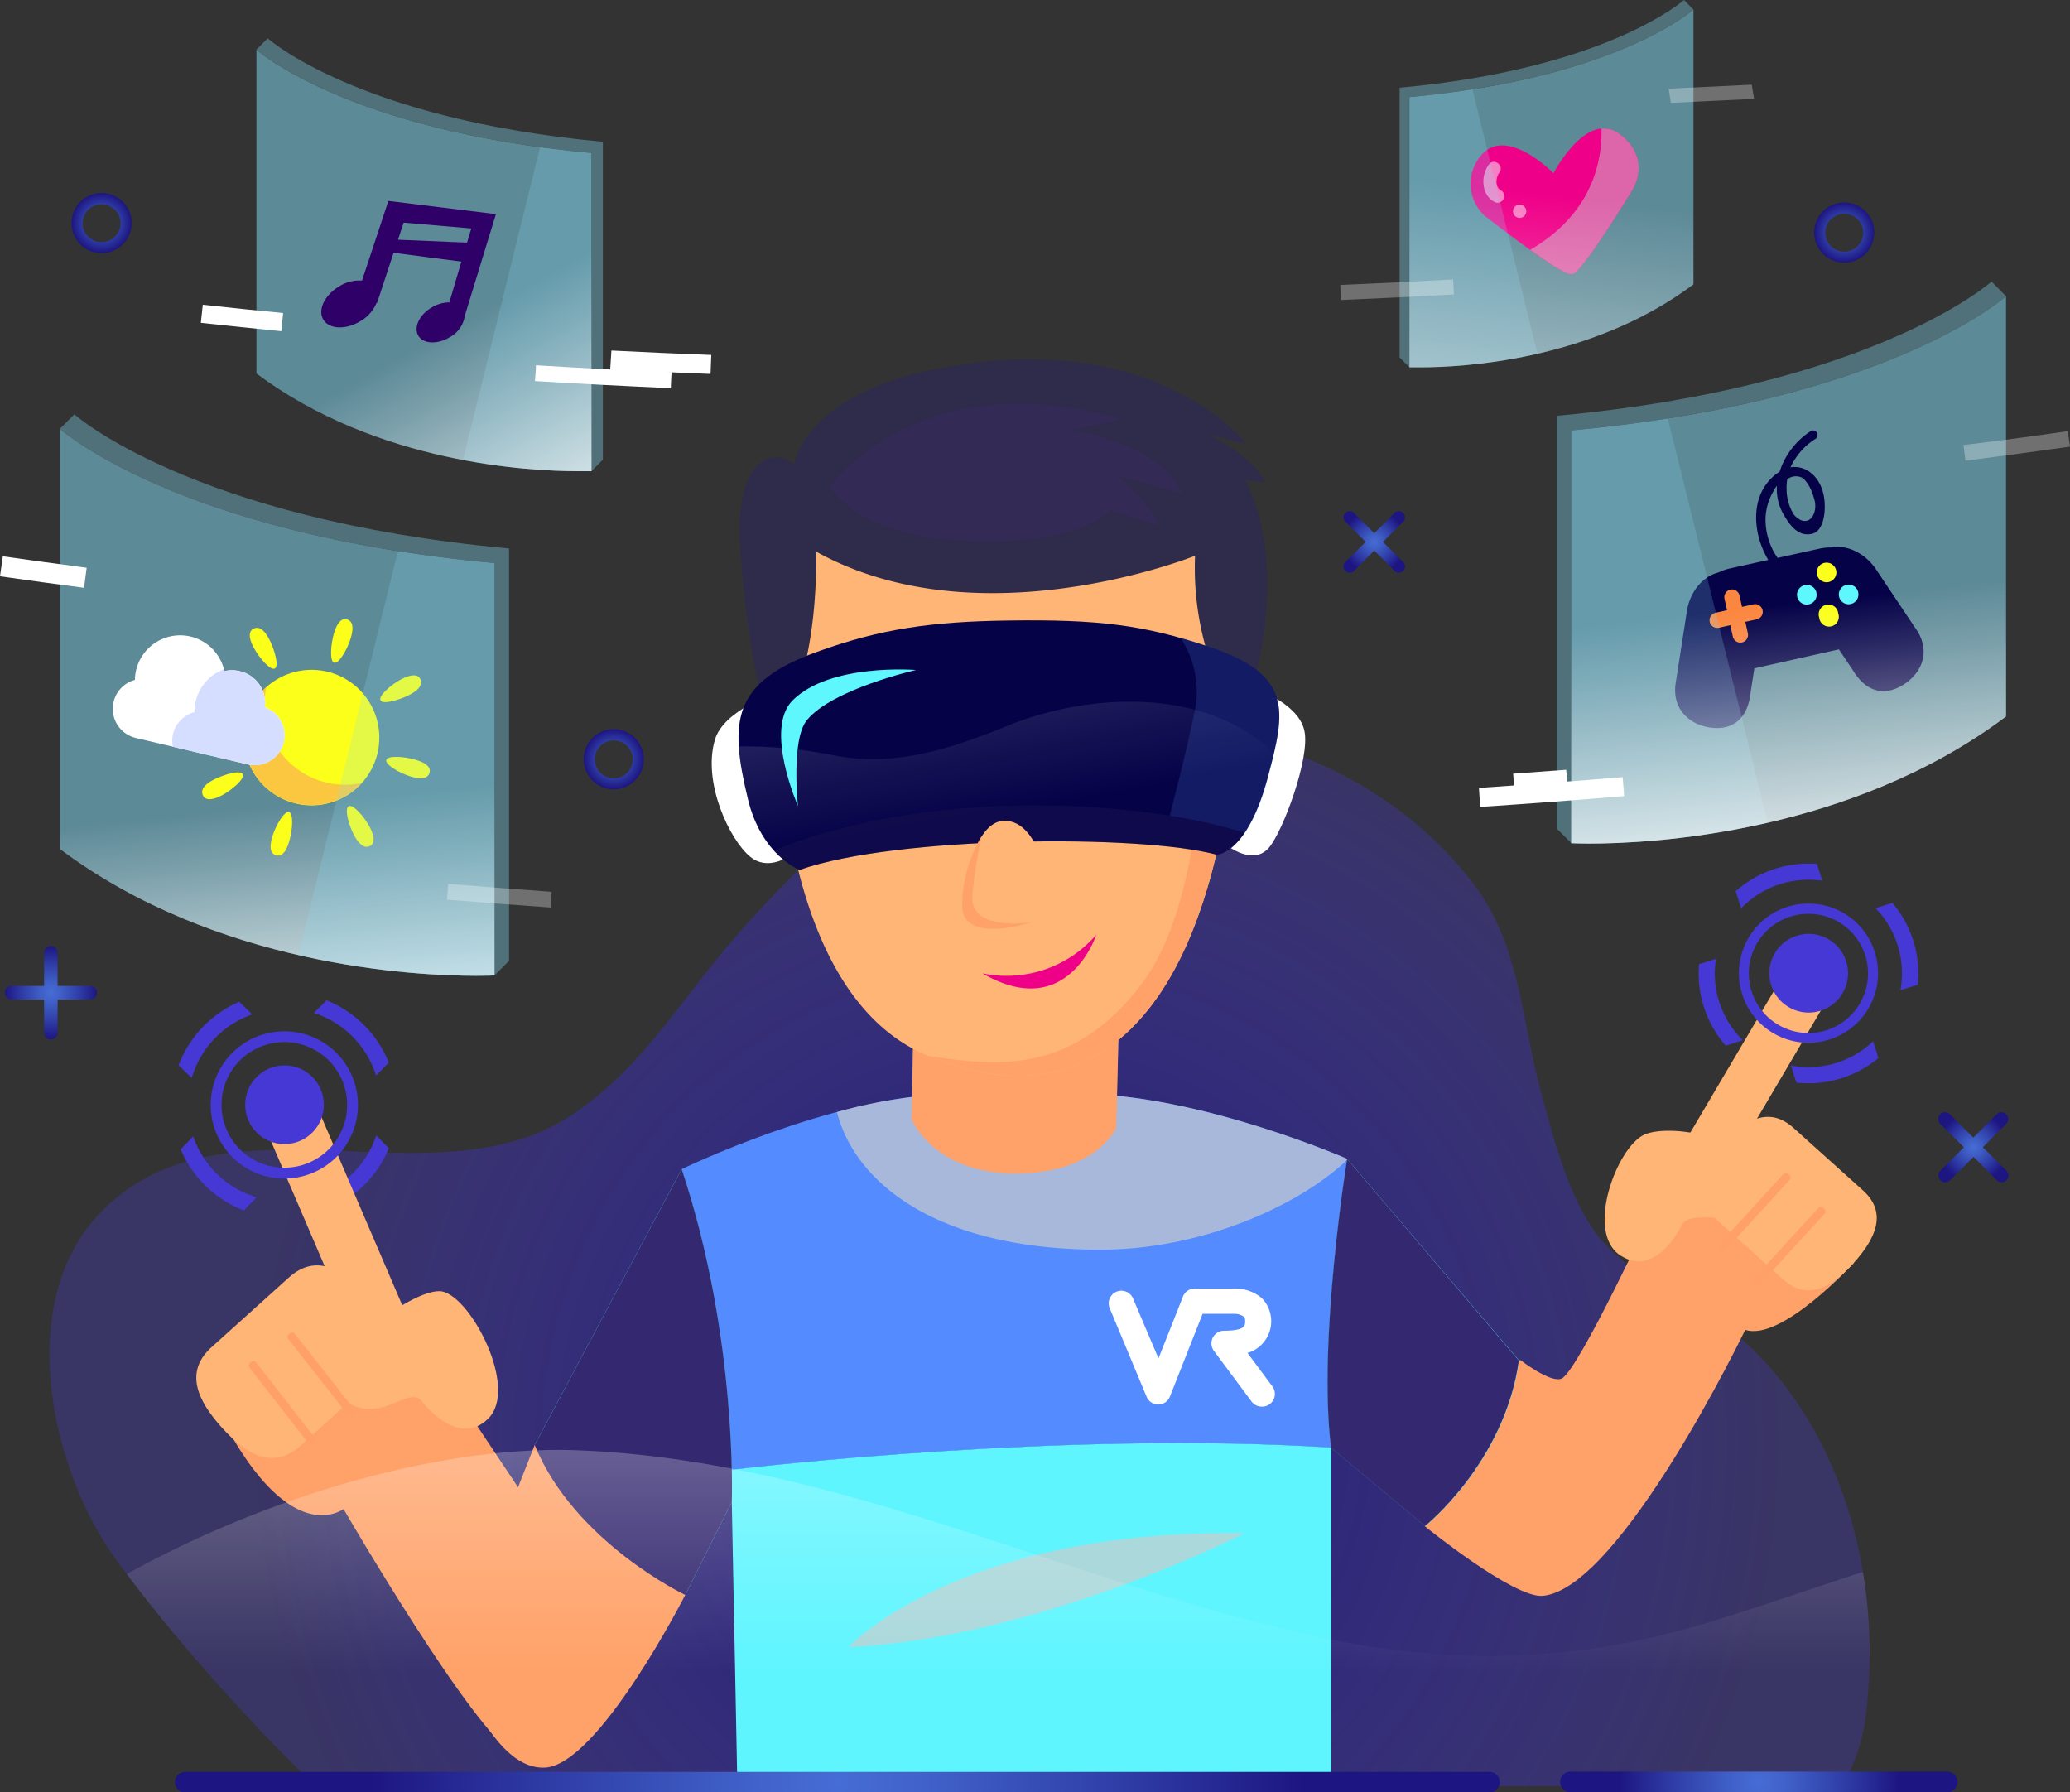 <svg xmlns="http://www.w3.org/2000/svg" xmlns:xlink="http://www.w3.org/1999/xlink" viewBox="0 0 327.25 283.32"><rect x="0" y="0" width="327.25" height="283.32" fill="#333333" stroke="none"/><defs><style>.cls-1{isolation:isolate;}.cls-14,.cls-16,.cls-17,.cls-2,.cls-22,.cls-27,.cls-28,.cls-31,.cls-35,.cls-37,.cls-38,.cls-47{mix-blend-mode:screen;}.cls-2{fill:url(#radial-gradient);}.cls-3{fill:#4638d5;}.cls-4,.cls-5{fill:#ffa269;}.cls-17,.cls-29,.cls-46,.cls-47,.cls-5{opacity:0.3;}.cls-15,.cls-36,.cls-46,.cls-5,.cls-8{mix-blend-mode:multiply;}.cls-6{fill:#548bff;}.cls-7{fill:#5ff5ff;}.cls-36,.cls-8{fill:#ccc;}.cls-24,.cls-8{opacity:0.7;}.cls-9{fill:#342970;}.cls-10{fill:#2f2b4a;}.cls-11,.cls-29,.cls-30,.cls-37{fill:#fff;}.cls-12{fill:#ffb575;}.cls-13{fill:#050248;}.cls-14,.cls-15,.cls-16,.cls-27,.cls-48{opacity:0.2;}.cls-14{fill:url(#linear-gradient);}.cls-15{fill:#342959;}.cls-16{fill:#4681d5;}.cls-17{fill:#3e2b6f;}.cls-18{fill:#ef0088;}.cls-19{fill:#5ef7fd;}.cls-20{fill:url(#radial-gradient-2);}.cls-21{fill:url(#radial-gradient-3);}.cls-22,.cls-36,.cls-37{opacity:0.5;}.cls-23,.cls-24,.cls-27{fill:#87e1fc;}.cls-25{fill:#fb8640;}.cls-26{fill:#fbff19;}.cls-28{fill:url(#linear-gradient-2);}.cls-29,.cls-30{mix-blend-mode:overlay;}.cls-31{fill:url(#linear-gradient-3);}.cls-32{fill:#fbc740;}.cls-33{fill:#d6deff;}.cls-34{fill:#2e0068;}.cls-35{fill:url(#linear-gradient-4);}.cls-38{opacity:0.6;fill:url(#linear-gradient-5);}.cls-39{fill:url(#radial-gradient-4);}.cls-40{fill:url(#radial-gradient-5);}.cls-41{fill:url(#radial-gradient-6);}.cls-42{fill:url(#radial-gradient-7);}.cls-43{fill:url(#radial-gradient-8);}.cls-44{fill:url(#radial-gradient-9);}.cls-45{fill:#ff9f69;}.cls-47{fill:url(#linear-gradient-6);}</style><radialGradient id="radial-gradient" cx="246.33" cy="268.33" r="212.28" gradientUnits="userSpaceOnUse"><stop offset="0" stop-color="#1d156a"/><stop offset="0.57" stop-color="#4638d5" stop-opacity="0.3"/></radialGradient><linearGradient id="linear-gradient" x1="240.85" y1="138.39" x2="247.85" y2="177.89" gradientUnits="userSpaceOnUse"><stop offset="0" stop-color="#fff"/><stop offset="0.26" stop-color="#fff" stop-opacity="0.65"/><stop offset="0.61" stop-color="#fff" stop-opacity="0.19"/><stop offset="0.77" stop-color="#fff" stop-opacity="0"/></linearGradient><radialGradient id="radial-gradient-2" cx="217.91" cy="322.33" r="74.06" gradientUnits="userSpaceOnUse"><stop offset="0" stop-color="#466dd5"/><stop offset="0.22" stop-color="#3f5fc7"/><stop offset="0.64" stop-color="#2e3aa4"/><stop offset="1" stop-color="#1d1581"/></radialGradient><radialGradient id="radial-gradient-3" cx="363.59" cy="322.33" r="22.24" xlink:href="#radial-gradient-2"/><linearGradient id="linear-gradient-2" x1="374.01" y1="183.26" x2="367.35" y2="121.93" xlink:href="#linear-gradient"/><linearGradient id="linear-gradient-3" x1="135.01" y1="208.93" x2="129.68" y2="155.6" xlink:href="#linear-gradient"/><linearGradient id="linear-gradient-4" x1="179.51" y1="130.39" x2="151.51" y2="80.39" xlink:href="#linear-gradient"/><linearGradient id="linear-gradient-5" x1="325.57" y1="115.07" x2="332.24" y2="58.41" xlink:href="#linear-gradient"/><radialGradient id="radial-gradient-4" cx="397.52" cy="222" r="5.53" xlink:href="#radial-gradient-2"/><radialGradient id="radial-gradient-5" cx="302.8" cy="126.31" r="5" xlink:href="#radial-gradient-2"/><radialGradient id="radial-gradient-6" cx="93.57" cy="197.57" r="7.38" xlink:href="#radial-gradient-2"/><radialGradient id="radial-gradient-7" cx="377.09" cy="77.41" r="4.75" xlink:href="#radial-gradient-2"/><radialGradient id="radial-gradient-8" cx="182.56" cy="160.66" r="4.75" xlink:href="#radial-gradient-2"/><radialGradient id="radial-gradient-9" cx="101.59" cy="75.91" r="4.75" xlink:href="#radial-gradient-2"/><linearGradient id="linear-gradient-6" x1="243.34" y1="263.33" x2="243.34" y2="317.33" xlink:href="#linear-gradient"/></defs><title>vr_2</title><g class="cls-1"><g id="OBJECTS"><path class="cls-2" d="M135.56,323H376.81a31.57,31.57,0,0,0,3.54-10c3.34-23.79-4.25-50.26-23.89-64.19-6-4.3-13.41-6.66-18.16-12.63s-7.16-15.62-9.17-23c-3-11-3.35-23-10.28-32.32-17.39-23.42-51.32-31.34-78.4-22-14.9,5.14-27.93,17.75-38.27,29.45-9,10.21-15.17,21.43-26.66,28.85-21.93,14.16-55.6-5.17-74.69,15.8-13,14.28-7.08,40.15,2.84,53.93C116,304,133.85,321.75,135.56,323Z" transform="translate(-85.53 -40.65)"/><path class="cls-3" d="M359.93,181.52l.86,2.71a14.8,14.8,0,0,1,12.83-4.36l-.84-2.66A17.38,17.38,0,0,0,359.93,181.52Z" transform="translate(-85.53 -40.65)"/><path class="cls-3" d="M356.8,192.27a.09.09,0,0,0,0-.05l-2.66.84a17.31,17.31,0,0,0,4.21,12.88l2.7-.86A14.81,14.81,0,0,1,356.8,192.27Z" transform="translate(-85.53 -40.65)"/><path class="cls-3" d="M388.71,196.32a17.28,17.28,0,0,0-4-12.95l-2.67.84a14.78,14.78,0,0,1,4,12.56c0,.14-.05.27-.07.4Z" transform="translate(-85.53 -40.65)"/><path class="cls-3" d="M382.5,207.9l-.84-2.66a14.76,14.76,0,0,1-12.47,3.92l-.53-.09.86,2.71A17.28,17.28,0,0,0,382.5,207.9Z" transform="translate(-85.53 -40.65)"/><path class="cls-3" d="M113.76,209.05l2.08,2A15.22,15.22,0,0,1,125.4,201l-2.05-2A17.81,17.81,0,0,0,113.76,209.05Z" transform="translate(-85.53 -40.65)"/><path class="cls-3" d="M116.09,220.33v-.06l-2,2.06a17.8,17.8,0,0,0,10,9.66l2-2.08A15.23,15.23,0,0,1,116.09,220.33Z" transform="translate(-85.53 -40.65)"/><path class="cls-3" d="M147,208.62a17.79,17.79,0,0,0-9.84-9.85l-2,2a15.22,15.22,0,0,1,9.69,9.48c0,.14.09.27.13.4Z" transform="translate(-85.53 -40.65)"/><path class="cls-3" d="M147,222.15l-2-2a15.16,15.16,0,0,1-9.44,9.57l-.52.17,2.08,2A17.78,17.78,0,0,0,147,222.15Z" transform="translate(-85.53 -40.65)"/><path class="cls-4" d="M332.44,258.55c2.67-1.34,14.47-26.81,14.47-26.81l18.35-3.05,13.36,11.56s-11.44,12.52-17.18,10.61c0,0-19.73,40.9-32,42.05-4.57.43-18.66-11-18.66-11l15.07-26.3S330.74,259.4,332.44,258.55Z" transform="translate(-85.53 -40.65)"/><path class="cls-5" d="M378.62,240.25l-13.36-11.56-18.35,3.05s-1.59,3.44-3.74,7.86c.92,1.76,5.77,9.8,18.27,11.26.71.08,1.41.12,2.11.13C369.58,250.13,378.62,240.25,378.62,240.25Z" transform="translate(-85.53 -40.65)"/><path class="cls-6" d="M298.5,223.83S276,214,257.36,213.58l-10.89,6.35-10.89-6.35c-18.67.41-42.28,11.88-42.28,11.88C199.82,245,201,264.14,201.22,273c3.62-.43,52.69-6.16,94.73-3.5C293.85,252.44,298.5,223.83,298.5,223.83Z" transform="translate(-85.53 -40.65)"/><path class="cls-7" d="M298.5,223.83s-4.65,28.61-2.55,45.64c-42-2.66-91.11,3.07-94.73,3.5-.18-8.83-1.4-27.93-7.92-47.51l-23.24,43.61c6.27,15.36,23.8,23.7,23.8,23.7l7.36-14.71.85,43.27H296V269.52l14.85,12.36s12.58-10,14.84-26.16Z" transform="translate(-85.53 -40.65)"/><path class="cls-8" d="M259.48,238.19c16.49,0,31.86-7.3,39.1-14.27l-.08-.09S276,214,257.36,213.58l-10.89,6.35-10.89-6.35a77.33,77.33,0,0,0-17.73,2.85C220.57,227.27,233.17,238.19,259.48,238.19Z" transform="translate(-85.53 -40.65)"/><path class="cls-4" d="M162.33,288.67c0,1.27-6.36,9.76-6.36,9.76s5.94,22.06,15.69,21.63c8.48-.37,22.2-27.29,22.2-27.29l-3.11-15.13-20.69-8.57-7.73,19.6Z" transform="translate(-85.53 -40.65)"/><path class="cls-4" d="M153.32,254.58l21.76,32.65-4.69,17.14s3,16.54-3.39,13.57-27.15-38.74-27.15-38.74c-3.68,2.26-11,1.69-19.47-14.8Z" transform="translate(-85.53 -40.65)"/><path class="cls-5" d="M161,266.33a.75.75,0,0,0,.07-.12l-7.75-11.63-32.94,9.82c8.44,16.49,15.79,17.06,19.47,14.8C139.85,279.2,153.33,277.67,161,266.33Z" transform="translate(-85.53 -40.65)"/><path class="cls-9" d="M325.65,255.72,298.5,223.83s-4.66,28.67-2.54,45.69l14.85,12.36S323.39,271.84,325.65,255.72Z" transform="translate(-85.53 -40.65)"/><path class="cls-9" d="M193.3,225.46l-23.24,43.61c6.27,15.36,23.8,23.7,23.8,23.7l7.36-14.71S202.21,252.19,193.3,225.46Z" transform="translate(-85.53 -40.65)"/><path class="cls-4" d="M229.91,202.36l-.25,15.28s3.54,8.52,16.41,8.52S262,218.9,262,218.9l.5-20.17Z" transform="translate(-85.53 -40.65)"/><path class="cls-5" d="M229.85,206.38c1.21,1.6,6.33,13.52,32.26,7.26l.37-14.91-32.57,3.63Z" transform="translate(-85.53 -40.65)"/><path class="cls-10" d="M206.5,153.33s-2.84-9.58-3.92-25.7,6.31-15.9,8.49-13.51c0,0,1.53-13.5,30.5-16.34s41,13.07,41,13.07l-6.1-1.52s6.75,3,9.15,7.62l-3.27-.43s7,11.11,1.3,32.46C283.61,149,247,164,206.5,153.33Z" transform="translate(-85.53 -40.65)"/><path class="cls-11" d="M208.53,150.11s-8.62,2.63-10,7.55c-1.95,6.78,2.4,15.79,5.59,18.41,3.35,2.77,7.5-1,7.5-1" transform="translate(-85.53 -40.65)"/><path class="cls-11" d="M281.75,148.66s9,2.54,10,7.54c.91,4.29-3.4,15.83-5.59,18.42-2.82,3.31-7.51-1-7.51-1" transform="translate(-85.53 -40.65)"/><path class="cls-12" d="M208.75,154.86s-.29,42.7,23.23,52.57,36-4.35,42.12-19.75c4.66-11.75,5.61-22.52,7.26-32.82a46.43,46.43,0,0,1-6.9-26.36s-34,13.72-59.9-.65C214.56,127.85,215.14,147,208.75,154.86Z" transform="translate(-85.53 -40.65)"/><path class="cls-4" d="M275.26,163.72c-.14.58-.89,21.51-9.29,32.53-11.18,14.67-23.54,12.79-33.59,11.34,23.27,9.55,35.66-4.6,41.72-19.91,3.33-8.4,4.77-16.31,5.92-23.9Z" transform="translate(-85.53 -40.65)"/><path class="cls-13" d="M276.64,142.88c-10.33-3.46-17.51-4.34-31.73-4.14-12,.17-20.12,1.27-30.35,5-13.22,4.83-13.8,10.82-10.77,23.3,2.16,8.87,8.15,11.12,8.15,11.12,15.26-5.37,53.87-5.67,65.94-2.4,0,0,4.86,0,8.13-12.41C288.75,153,290,147.34,276.64,142.88Z" transform="translate(-85.53 -40.65)"/><path class="cls-14" d="M286,163.36c.34-1.3.66-2.52.93-3.67-10.35-10.09-28.43-9.9-42.41-4.2-8.64,3.52-17.42,6.39-26.91,4.62a69.84,69.84,0,0,0-15.29-1.46,50.39,50.39,0,0,0,1.46,8.4c2.16,8.87,8.15,11.12,8.15,11.12,15.26-5.37,53.87-5.67,65.94-2.4C277.88,175.77,282.74,175.77,286,163.36Z" transform="translate(-85.53 -40.65)"/><path class="cls-15" d="M207.86,175.09a11.73,11.73,0,0,0,4.08,3.08c15.26-5.37,53.87-5.67,65.94-2.4,0,0,2.08,0,4.43-3.47C263.79,166.62,231.55,165.53,207.86,175.09Z" transform="translate(-85.53 -40.65)"/><path class="cls-16" d="M276.64,142.88c-1.55-.52-3-1-4.47-1.38a15.33,15.33,0,0,1,2.29,11.28c-1,5-2.66,11.58-4,16.82a90.7,90.7,0,0,1,11.9,2.7,29.11,29.11,0,0,0,3.7-8.94C288.75,153,290,147.34,276.64,142.88Z" transform="translate(-85.53 -40.65)"/><path class="cls-17" d="M216.74,117.61s13.94-20,46.18-10.68l-8.06,1.75s13.94,1.74,17.64,10l-10.23-2.84s5.88,5,6.31,7.85l-7.4-2.4s-5.23,6-24.18,4.79C220.44,125,216.74,117.61,216.74,117.61Z" transform="translate(-85.53 -40.65)"/><path class="cls-12" d="M237.65,184.2s1.09-13.55,6.53-13.8c6.1-.28,7.85,12.34,7.27,15C251.23,186.35,239.25,189.42,237.65,184.2Z" transform="translate(-85.53 -40.65)"/><path class="cls-4" d="M240.75,172.78a21.43,21.43,0,0,0-3.1,11.42c.14,2.61,3,4.64,11.18,2.18,0,0-9.87,1.74-9.58-4.07A71.74,71.74,0,0,1,240.75,172.78Z" transform="translate(-85.53 -40.65)"/><path class="cls-18" d="M240.84,194.51a18.7,18.7,0,0,0,18-6.1S254.35,202.35,240.84,194.51Z" transform="translate(-85.53 -40.65)"/><path class="cls-12" d="M133,269.2c-4.3,3.87-8.56,1.38-12.43-2.92h0c-3.87-4.31-5.9-8.81-1.59-12.68l12.21-11c4.3-3.88,8.56-1.39,12.43,2.92h0c3.88,4.3,5.9,8.8,1.59,12.67Z" transform="translate(-85.53 -40.65)"/><path class="cls-12" d="M151.28,252c.8,1.85-.37,4.13-2.62,5.09h0c-2.24,1-4.7.25-5.5-1.6L127.5,219c-.79-1.85.38-4.13,2.62-5.09h0c2.24-1,4.7-.25,5.5,1.6Z" transform="translate(-85.53 -40.65)"/><path class="cls-3" d="M130.49,203.67a11.64,11.64,0,1,0,11.63,11.64A11.64,11.64,0,0,0,130.49,203.67Zm0,21.56a9.93,9.93,0,1,1,9.92-9.92A9.92,9.92,0,0,1,130.49,225.23Z" transform="translate(-85.53 -40.65)"/><path class="cls-12" d="M367.41,242.88c3.88,3.49,7.72,1.25,11.21-2.63h0c3.49-3.89,5.31-7.94,1.43-11.43l-11-9.89c-3.88-3.49-7.72-1.25-11.21,2.63h0c-3.49,3.88-5.31,7.94-1.43,11.43Z" transform="translate(-85.53 -40.65)"/><path class="cls-12" d="M349.09,225.9c-.92,1.56-.13,3.73,1.76,4.85h0c1.9,1.12,4.18.76,5.1-.81l18.17-30.79c.93-1.56.14-3.73-1.76-4.85h0c-1.89-1.12-4.17-.76-5.1.81Z" transform="translate(-85.53 -40.65)"/><path class="cls-12" d="M152.28,262.22s5.63,7.43,10.44,2.67-2.65-19.12-7.26-20.09-21.94,12.23-15.9,16.92S150.15,259.3,152.28,262.22Z" transform="translate(-85.53 -40.65)"/><path class="cls-12" d="M351.38,234.35s-4,8.42-9.67,4.76-.52-17.21,3.79-19.11,19.35.47,18.33,9.83C363.17,236,352.87,231.06,351.38,234.35Z" transform="translate(-85.53 -40.65)"/><circle class="cls-3" cx="44.98" cy="174.63" r="6.22"/><path class="cls-3" d="M371.44,183.48a11,11,0,1,0,11,11A11,11,0,0,0,371.44,183.48Zm0,20.46a9.42,9.42,0,1,1,9.41-9.42A9.42,9.42,0,0,1,371.44,203.94Z" transform="translate(-85.53 -40.65)"/><path class="cls-3" d="M377.69,194.49a6.22,6.22,0,1,1-6.22-6.22A6.23,6.23,0,0,1,377.69,194.49Z" transform="translate(-85.53 -40.65)"/><path class="cls-19" d="M211.68,168.05s-5.38-12.15-.85-16.68c5.94-5.94,19.52-4.81,19.52-4.81s-13.23,3-17.25,7.92C210.55,157.59,211.68,168.05,211.68,168.05Z" transform="translate(-85.53 -40.65)"/><path class="cls-20" d="M322.63,322.33A1.63,1.63,0,0,1,321,324H114.82a1.63,1.63,0,0,1-1.64-1.63h0a1.63,1.63,0,0,1,1.64-1.63H321a1.63,1.63,0,0,1,1.63,1.63Z" transform="translate(-85.53 -40.65)"/><path class="cls-21" d="M395,322.33a1.63,1.63,0,0,1-1.63,1.63H333.82a1.63,1.63,0,0,1-1.64-1.63h0a1.63,1.63,0,0,1,1.64-1.63h59.55a1.63,1.63,0,0,1,1.63,1.63Z" transform="translate(-85.53 -40.65)"/><g class="cls-22"><path class="cls-23" d="M402.67,87.47v66.44C378,172.45,346.43,174,336.83,174c-1.87,0-2.91-.06-2.91-.06V108.69c50.3-4.61,68.75-21.22,68.75-21.22" transform="translate(-85.53 -40.65)"/><path class="cls-24" d="M400.37,85.16l2.3,2.31s-18.45,16.61-68.75,21.22V173.9l-2.3-2.3V106.38c50.29-4.61,68.75-21.22,68.75-21.22" transform="translate(-85.53 -40.65)"/></g><path class="cls-13" d="M388.67,140.44l-6.29-9.39c-1.74-2.86-4.73-4.34-7.3-3.86a8,8,0,0,0-1.88.18L359,130.51a8.26,8.26,0,0,0-1.79.63c-2.57.62-4.7,3.24-5.07,6.6l-1.74,11.17c-.46,4.07,2.47,6.41,5.75,6.78s5.66-1.39,6.12-5.46l.61-3.93,13.37-3,2.21,3.31c2.13,3.5,5,4.08,7.85,2.36S390.8,143.94,388.67,140.44Z" transform="translate(-85.53 -40.65)"/><path class="cls-25" d="M362.73,136.18l-1.8.4-.4-1.8a1.21,1.21,0,1,0-2.37.52l.4,1.81-1.81.4a1.21,1.21,0,0,0,.53,2.37l1.8-.4.4,1.8a1.21,1.21,0,1,0,2.37-.52l-.4-1.81,1.81-.4a1.21,1.21,0,0,0-.53-2.37Z" transform="translate(-85.53 -40.65)"/><path class="cls-19" d="M372.67,134.26a1.55,1.55,0,0,1-1.09,1.9,1.54,1.54,0,0,1-1.9-1.09,1.55,1.55,0,0,1,3-.81Z" transform="translate(-85.53 -40.65)"/><path class="cls-26" d="M376.14,137.62a1.55,1.55,0,1,1-3,.67,1.55,1.55,0,1,1,3-.67Z" transform="translate(-85.53 -40.65)"/><path class="cls-26" d="M375.84,131a1.55,1.55,0,0,1-3,.67,1.55,1.55,0,1,1,3-.67Z" transform="translate(-85.53 -40.65)"/><path class="cls-19" d="M379.28,134.21a1.55,1.55,0,0,1-1.09,1.9,1.54,1.54,0,0,1-1.9-1.09,1.55,1.55,0,1,1,3-.81Z" transform="translate(-85.53 -40.65)"/><path class="cls-13" d="M371.92,108.72a12,12,0,0,0-5.05,6.5,6.17,6.17,0,0,0-1,.74c-4.38,3.91-2.89,11.17.52,15,.63.72,1.65-.35,1-1.06a10.66,10.66,0,0,1-2.74-7.42,9.1,9.1,0,0,1,1.23-4.15,4.38,4.38,0,0,1,.57-.89,8,8,0,0,0,1,4.45c1,1.75,2.33,3.65,4.55,3.14,1.79-.42,2.07-3.25,2-4.64-.07-3.76-2.56-6.32-5.4-5.87a10.4,10.4,0,0,1,4.07-4.58A.74.74,0,0,0,371.92,108.72Zm-1.28,7.56a6.67,6.67,0,0,1,1.5,2.6c.1.32.22.63.29,1,.46,2.14-1.1,4.48-3.26,2.18a7.5,7.5,0,0,1-1.19-4.09,7.36,7.36,0,0,1,.1-1.56A2.24,2.24,0,0,1,370.64,116.28Z" transform="translate(-85.53 -40.65)"/><path class="cls-27" d="M365,170.69A130.09,130.09,0,0,1,336.83,174c-1.87,0-2.91-.06-2.91-.06V108.69c5.47-.5,10.54-1.15,15.27-1.9Z" transform="translate(-85.53 -40.65)"/><path class="cls-28" d="M402.67,87.47v66.44C378,172.45,346.43,174,336.83,174c-1.87,0-2.91-.06-2.91-.06V108.69c50.3-4.61,68.75-21.22,68.75-21.22" transform="translate(-85.53 -40.65)"/><path class="cls-29" d="M412.43,108.8Q404.2,110,395.94,111c.1.83.21,1.65.31,2.48q8.28-1.07,16.53-2.23C412.67,110.45,412.55,109.63,412.43,108.8Z" transform="translate(-85.53 -40.65)"/><path class="cls-30" d="M333.27,164.19c0-.62-.1-1.24-.14-1.86-2.8.22-5.59.42-8.38.62.05.62.09,1.24.13,1.86-1.84.13-3.69.27-5.54.39.06,1,.13,2,.19,3q11.4-.75,22.77-1.71l-.24-3Q337.67,163.87,333.27,164.19Z" transform="translate(-85.53 -40.65)"/><g class="cls-22"><path class="cls-23" d="M95,108.44v66.41c24.71,18.54,56.21,20.05,65.81,20.05,1.86,0,2.9-.06,2.9-.06V129.66C113.44,125.05,95,108.44,95,108.44" transform="translate(-85.53 -40.65)"/><path class="cls-24" d="M97.29,106.14l-2.3,2.3s18.45,16.61,68.71,21.22v65.18l2.31-2.31V127.35c-50.27-4.61-68.72-21.21-68.72-21.21" transform="translate(-85.53 -40.65)"/></g><path class="cls-31" d="M95,108.44v66.41c24.71,18.54,56.21,20.05,65.81,20.05,1.86,0,2.9-.06,2.9-.06V129.66C113.44,125.05,95,108.44,95,108.44" transform="translate(-85.53 -40.65)"/><path class="cls-26" d="M124.55,154.1A10.71,10.71,0,1,0,137.91,147,10.71,10.71,0,0,0,124.55,154.1Z" transform="translate(-85.53 -40.65)"/><path class="cls-32" d="M124.55,154.1a10.59,10.59,0,0,1,3.09-4.84,12.72,12.72,0,0,0,15.06,15.16,10.7,10.7,0,0,1-18.15-10.32Z" transform="translate(-85.53 -40.65)"/><path class="cls-26" d="M138.35,140.69c-.57,1.89-.71,4.49,0,4.71s2.07-2,2.64-3.9.17-2.7-.57-2.93S138.92,138.81,138.35,140.69Z" transform="translate(-85.53 -40.65)"/><path class="cls-26" d="M131.23,173.73c.58-1.89.71-4.49,0-4.71s-2.08,2-2.65,3.9-.17,2.7.57,2.93S130.66,175.62,131.23,173.73Z" transform="translate(-85.53 -40.65)"/><path class="cls-26" d="M118.27,153.65c1.89.58,4.49.71,4.72,0s-2-2.07-3.9-2.64-2.71-.17-2.94.57S116.39,153.08,118.27,153.65Z" transform="translate(-85.53 -40.65)"/><path class="cls-26" d="M151.31,160.77c-1.89-.57-4.49-.71-4.71,0s2,2.07,3.9,2.64,2.71.17,2.93-.57S153.2,161.34,151.31,160.77Z" transform="translate(-85.53 -40.65)"/><path class="cls-26" d="M125.63,143c.93,1.74,2.67,3.68,3.35,3.32s0-2.89-.89-4.63-1.79-2-2.47-1.67S124.7,141.28,125.63,143Z" transform="translate(-85.53 -40.65)"/><path class="cls-26" d="M144,171.41c-.93-1.74-2.67-3.68-3.35-3.32s-.05,2.89.88,4.63,1.8,2,2.48,1.67S144.89,173.15,144,171.41Z" transform="translate(-85.53 -40.65)"/><path class="cls-26" d="M120.6,166.38c1.74-.93,3.67-2.68,3.31-3.36s-2.89,0-4.63.89-2,1.8-1.67,2.48S118.86,167.3,120.6,166.38Z" transform="translate(-85.53 -40.65)"/><path class="cls-26" d="M149,148c-1.74.93-3.68,2.68-3.31,3.36s2.89,0,4.62-.89,2-1.8,1.68-2.48S150.73,147.12,149,148Z" transform="translate(-85.53 -40.65)"/><path class="cls-11" d="M106.86,148.12A7.15,7.15,0,0,1,121,146.73a5,5,0,0,1,2.41,0,5.17,5.17,0,0,1,4,5.7,4.73,4.73,0,0,1-2.69,9.05L107,157.3a4.73,4.73,0,0,1-.11-9.18Z" transform="translate(-85.53 -40.65)"/><path class="cls-33" d="M130.4,158a4.74,4.74,0,0,0-3-5.53,5.17,5.17,0,0,0-4-5.7,5,5,0,0,0-2.41,0c0-.11-.06-.22-.08-.32a7.14,7.14,0,0,0-4.44,5.05,6.63,6.63,0,0,0-.18,1.71,4.74,4.74,0,0,0-3.42,3.49,4.64,4.64,0,0,0,0,2l11.81,2.78A4.73,4.73,0,0,0,130.4,158Z" transform="translate(-85.53 -40.65)"/><path class="cls-27" d="M132.69,191.63a130,130,0,0,0,28.11,3.27c1.86,0,2.9-.06,2.9-.06V129.66c-5.46-.5-10.53-1.15-15.26-1.9Z" transform="translate(-85.53 -40.65)"/><path class="cls-29" d="M156.19,182.86q8.19.67,16.39,1.25c.06-.83.11-1.66.17-2.49-5.45-.39-10.9-.8-16.35-1.26Z" transform="translate(-85.53 -40.65)"/><path class="cls-30" d="M85.53,131.75c4.43.63,8.85,1.24,13.29,1.82.13-1.06.27-2.11.41-3.17q-6.63-.87-13.25-1.81Z" transform="translate(-85.53 -40.65)"/><g class="cls-22"><path class="cls-23" d="M126.07,48.49V99.68c19.05,14.29,43.34,15.45,50.74,15.45,1.44,0,2.24,0,2.24,0V64.84c-38.76-3.55-53-16.35-53-16.35" transform="translate(-85.53 -40.65)"/><path class="cls-24" d="M127.85,46.71l-1.78,1.78s14.22,12.8,53,16.35v50.25l1.77-1.78V63.06c-38.75-3.55-53-16.35-53-16.35" transform="translate(-85.53 -40.65)"/></g><path class="cls-34" d="M159,90.6l4.93-16.1-17-2.09L142.76,85a6,6,0,0,0-3.61.92c-2.29,1.36-3.42,3.71-2.51,5.24s3.51,1.66,5.81.29a6,6,0,0,0,2.61-2.93l.09,0,2.6-7.91L158.47,82l-1.9,6.45a5.41,5.41,0,0,0-2.77.79c-2,1.17-2.91,3.17-2.13,4.48s3,1.41,4.94.25A4.54,4.54,0,0,0,159,90.6ZM148.45,78.54l.89-2.7,10.7.92L159.37,79Z" transform="translate(-85.53 -40.65)"/><path class="cls-27" d="M158.72,113.36a99.1,99.1,0,0,0,18.09,1.77c1.44,0,2.24,0,2.24,0V64.84c-2.85-.26-5.55-.58-8.14-.93Z" transform="translate(-85.53 -40.65)"/><path class="cls-30" d="M182,99.05q-5.88-.3-11.74-.66c0,.83-.1,1.66-.16,2.5q10.74.64,21.49,1.12c0-.84.07-1.67.11-2.5l-1-.05,7.16.3.12-3q-7.91-.3-15.79-.7Z" transform="translate(-85.53 -40.65)"/><path class="cls-30" d="M117.28,91.68q6.36.69,12.73,1.32c.09-1,.19-1.91.28-2.87q-6.34-.61-12.7-1.31C117.49,89.77,117.38,90.73,117.28,91.68Z" transform="translate(-85.53 -40.65)"/><path class="cls-35" d="M126.07,48.49V99.68c19.05,14.29,43.34,15.45,50.74,15.45,1.44,0,2.24,0,2.24,0V64.84c-38.76-3.55-53-16.35-53-16.35" transform="translate(-85.53 -40.65)"/><g class="cls-22"><path class="cls-23" d="M353.25,42.16V85.6c-16.16,12.12-36.76,13.11-43,13.11-1.22,0-1.9,0-1.9,0V56c32.88-3,44.94-13.87,44.94-13.87" transform="translate(-85.53 -40.65)"/><path class="cls-24" d="M351.75,40.65l1.5,1.51S341.19,53,308.31,56V98.67l-1.51-1.51V54.52c32.88-3,44.95-13.87,44.95-13.87" transform="translate(-85.53 -40.65)"/></g><path class="cls-18" d="M341.63,61.88c-5.22-4-10.51,6.16-10.51,6.16s-8.08-8.33-12-2.07a6.86,6.86,0,0,0,1.13,8.79s12,9.4,13.53,9.19l.22,0,.22,0c1.47-.32,9.45-13.36,9.45-13.36C345.26,67.59,344.9,64.38,341.63,61.88Z" transform="translate(-85.53 -40.65)"/><path class="cls-36" d="M341.63,61.88a4.06,4.06,0,0,0-2.92-.91c.13,4.89-1.28,13.37-11.27,19.17,2.88,2.06,5.67,3.9,6.34,3.81l.22,0,.22,0c1.47-.32,9.45-13.36,9.45-13.36C345.26,67.59,344.9,64.38,341.63,61.88Z" transform="translate(-85.53 -40.65)"/><path class="cls-37" d="M322.84,70.75c-1-.45-.84-2.07-.28-2.8.83-1.07-.8-2.4-1.63-1.32-1.39,1.82-1.22,5,1,6A1.05,1.05,0,0,0,322.84,70.75Z" transform="translate(-85.53 -40.65)"/><path class="cls-37" d="M325.67,73a1.05,1.05,0,0,0,.21,2.09A1.05,1.05,0,0,0,325.67,73Z" transform="translate(-85.53 -40.65)"/><path class="cls-27" d="M328.59,96.57a85.49,85.49,0,0,1-18.38,2.14c-1.22,0-1.9,0-1.9,0V56c3.57-.33,6.89-.75,10-1.24Z" transform="translate(-85.53 -40.65)"/><path class="cls-29" d="M297.42,85.69l.09,2.38q8.94-.37,17.87-.88c-.05-.79-.09-1.58-.13-2.37Q306.33,85.32,297.42,85.69Z" transform="translate(-85.53 -40.65)"/><path class="cls-29" d="M362.84,56.28c-.12-.75-.25-1.49-.37-2.24l-13.14.63c.12.75.23,1.5.35,2.24Z" transform="translate(-85.53 -40.65)"/><path class="cls-38" d="M353.25,42.16V85.6c-16.16,12.12-36.76,13.11-43,13.11-1.22,0-1.9,0-1.9,0V56c32.88-3,44.94-13.87,44.94-13.87" transform="translate(-85.53 -40.65)"/><path class="cls-11" d="M285,263a2,2,0,0,1-1.61-.81l-5.95-8A2,2,0,0,1,279,251c3.38,0,3.38-.83,3.38-1.5s-.17-.67-.23-.73a2.52,2.52,0,0,0-1.56-.44h-4.94l-5.16,13.07a2,2,0,0,1-1.84,1.27h0a2,2,0,0,1-1.85-1.23L261,247.53a2,2,0,1,1,3.68-1.56l4,9.41,3.87-9.78a2,2,0,0,1,1.86-1.27h6.17a6.56,6.56,0,0,1,4.44,1.53,5.23,5.23,0,0,1-2.27,8.66l3.93,5.28a2,2,0,0,1-.41,2.8A2,2,0,0,1,285,263Z" transform="translate(-85.53 -40.65)"/><path class="cls-39" d="M402.73,225.7,399,222l3.7-3.7a1.07,1.07,0,0,0,0-1.52,1.06,1.06,0,0,0-1.51,0l-3.7,3.7-3.7-3.7a1.07,1.07,0,0,0-1.52,1.52L396,222l-3.7,3.7a1.07,1.07,0,0,0,1.52,1.52l3.7-3.7,3.7,3.7a1.06,1.06,0,0,0,1.51,0A1.07,1.07,0,0,0,402.73,225.7Z" transform="translate(-85.53 -40.65)"/><path class="cls-40" d="M307.51,129.65l-3.34-3.34,3.34-3.35a1,1,0,0,0-1.37-1.37l-3.35,3.35-3.34-3.35a1,1,0,0,0-1.37,1.37l3.34,3.35-3.34,3.34a1,1,0,0,0,1.37,1.38l3.34-3.35,3.35,3.35a1,1,0,0,0,1.37-1.38Z" transform="translate(-85.53 -40.65)"/><path class="cls-41" d="M94.64,203.88v-5.23h5.24a1.08,1.08,0,0,0,0-2.15H94.64v-5.23a1.07,1.07,0,1,0-2.14,0v5.23H87.27a1.08,1.08,0,0,0,0,2.15H92.5v5.23a1.07,1.07,0,1,0,2.14,0Z" transform="translate(-85.53 -40.65)"/><path class="cls-42" d="M377.09,72.66a4.75,4.75,0,1,0,4.75,4.75A4.75,4.75,0,0,0,377.09,72.66Zm0,7.78a3,3,0,1,1,3-3A3,3,0,0,1,377.09,80.44Z" transform="translate(-85.53 -40.65)"/><path class="cls-43" d="M182.56,155.91a4.75,4.75,0,1,0,4.75,4.75A4.74,4.74,0,0,0,182.56,155.91Zm0,7.78a3,3,0,1,1,3-3A3,3,0,0,1,182.56,163.69Z" transform="translate(-85.53 -40.65)"/><path class="cls-44" d="M101.59,71.16a4.75,4.75,0,1,0,4.75,4.75A4.75,4.75,0,0,0,101.59,71.16Zm0,7.78a3,3,0,1,1,3-3A3,3,0,0,1,101.59,78.94Z" transform="translate(-85.53 -40.65)"/><path class="cls-45" d="M134.33,268.83a.61.61,0,0,0,.84,0h0a.59.59,0,0,0,.21-.8L126,256a.59.59,0,0,0-.83,0h0a.6.6,0,0,0-.22.8Z" transform="translate(-85.53 -40.65)"/><path class="cls-45" d="M140.52,264.28a.59.59,0,0,0,.83,0h0a.59.59,0,0,0,.21-.8l-9.43-12a.59.59,0,0,0-.83,0h0a.59.59,0,0,0-.21.8Z" transform="translate(-85.53 -40.65)"/><g class="cls-46"><path class="cls-4" d="M134.33,268.83a.61.61,0,0,0,.84,0h0a.59.59,0,0,0,.21-.8L126,256a.59.59,0,0,0-.83,0h0a.6.6,0,0,0-.22.8Z" transform="translate(-85.53 -40.65)"/><path class="cls-4" d="M140.52,264.28a.59.59,0,0,0,.83,0h0a.59.59,0,0,0,.21-.8l-9.43-12a.59.59,0,0,0-.83,0h0a.59.59,0,0,0-.21.8Z" transform="translate(-85.53 -40.65)"/></g><path class="cls-45" d="M357.2,237.49a.6.6,0,0,0,.15.82h0a.6.6,0,0,0,.83.08l10.29-11.26a.59.59,0,0,0-.16-.82h0a.59.59,0,0,0-.83-.08Z" transform="translate(-85.53 -40.65)"/><path class="cls-45" d="M362.7,242.85a.6.6,0,0,0,.15.82h0a.61.61,0,0,0,.83.08L374,232.49a.6.6,0,0,0-.15-.82h0a.59.59,0,0,0-.83-.08Z" transform="translate(-85.53 -40.65)"/><g class="cls-46"><path class="cls-4" d="M357.2,237.49a.6.6,0,0,0,.15.82h0a.6.6,0,0,0,.83.08l10.29-11.26a.59.59,0,0,0-.16-.82h0a.59.59,0,0,0-.83-.08Z" transform="translate(-85.53 -40.65)"/><path class="cls-4" d="M362.7,242.85a.6.6,0,0,0,.15.82h0a.61.61,0,0,0,.83.08L374,232.49a.6.6,0,0,0-.15-.82h0a.59.59,0,0,0-.83-.08Z" transform="translate(-85.53 -40.65)"/></g><path class="cls-8" d="M219.67,301s17.33-18.67,62.66-18C282.33,283,249.67,299.67,219.67,301Z" transform="translate(-85.53 -40.65)"/><path class="cls-47" d="M292.88,299.17c-39.23-8.67-75.48-27.76-116.2-29.27-20.59-.77-47.89,6.72-71.11,19.56,12.18,16.28,28.37,32.35,30,33.54H376.81a31.57,31.57,0,0,0,3.54-10,79,79,0,0,0-.31-23.87c-7.76,2.54-15.49,5.22-23.34,7.66C335,303.54,315.07,304.08,292.88,299.17Z" transform="translate(-85.53 -40.65)"/></g></g></svg>